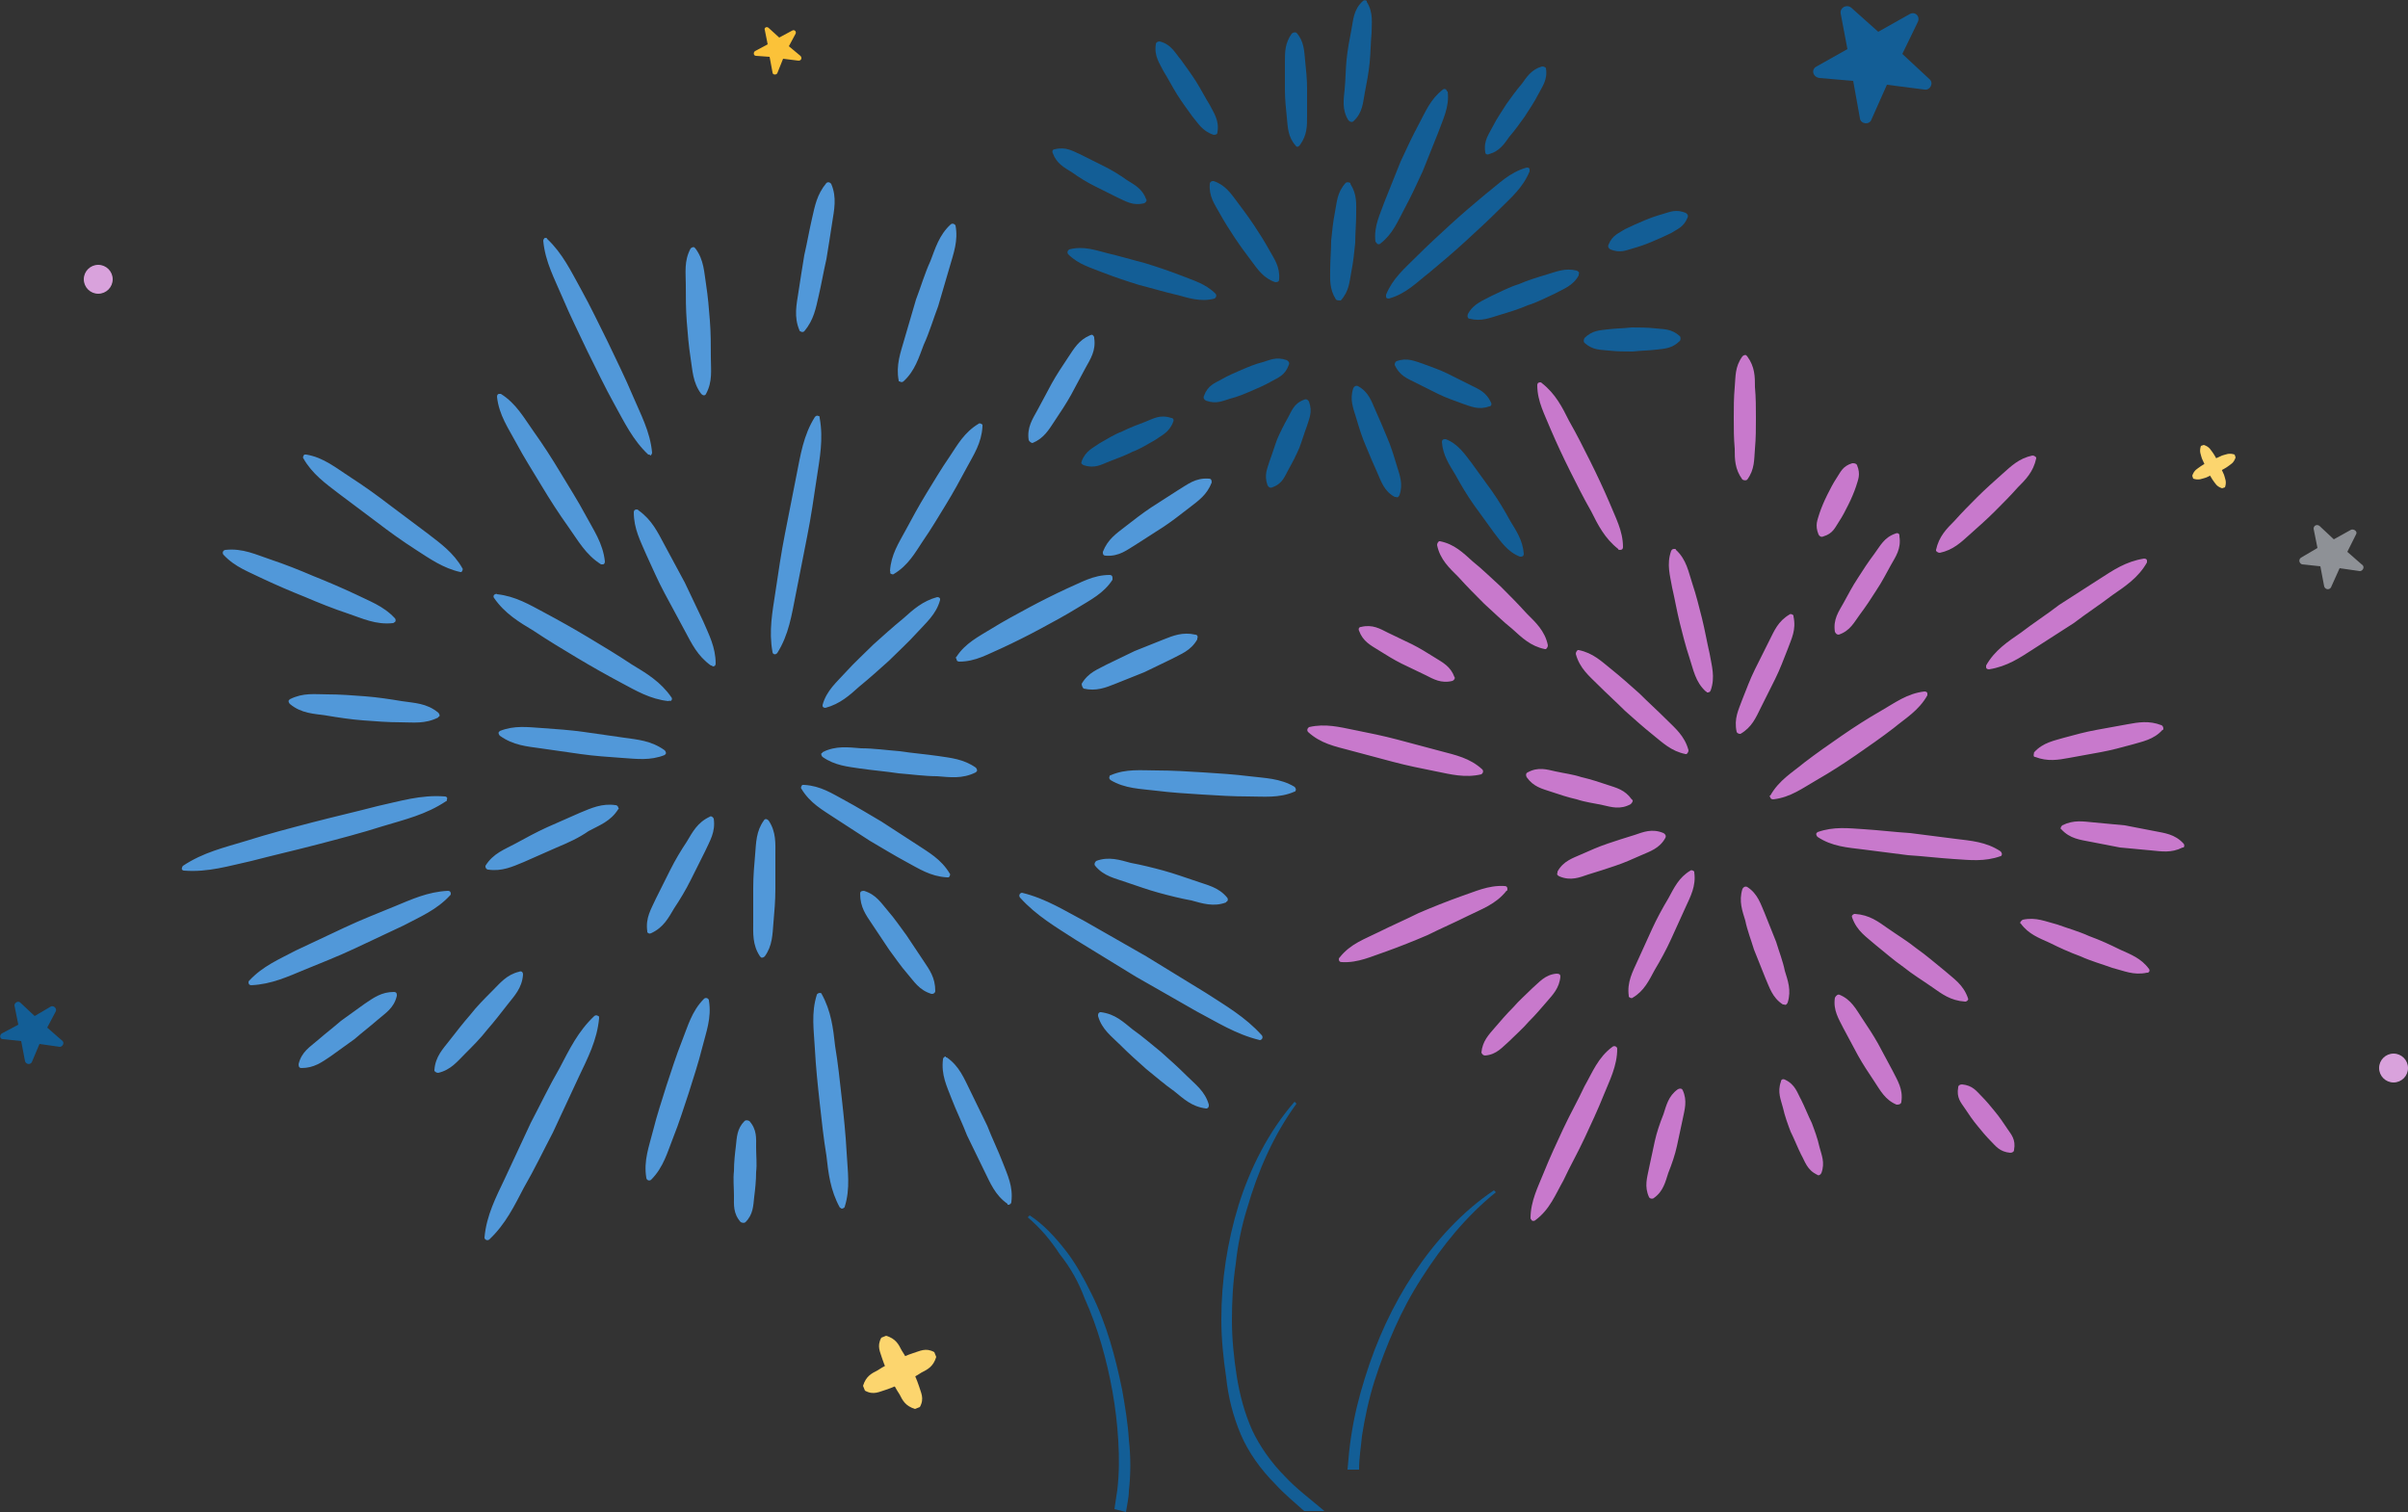 <svg viewBox="0 0 250 157" xmlns="http://www.w3.org/2000/svg"><rect x="0" y="0" width="250" height="157" fill="#333333" stroke="none"/><g fill="#5198d9"><path d="m73.8 69.1c-1.4-1-2-2.3-2.7-3.6l-2.1-3.9c-.7-1.3-1.3-2.7-1.9-4-.6-1.4-1.3-2.7-1.3-4.4 0-.2.1-.3.3-.3.1 0 .1 0 .2.1 1.4 1 2 2.3 2.7 3.6l2.1 3.9c.6 1.3 1.3 2.7 1.9 4 .6 1.4 1.3 2.7 1.3 4.4 0 .2-.1.3-.3.3-.1-.1-.1-.1-.2-.1zm-6.5-21.9c-1.6-1.5-2.5-3.4-3.5-5.2s-1.9-3.7-2.8-5.5c-.9-1.9-1.8-3.7-2.6-5.6s-1.8-3.7-2-5.9c0-.1.1-.3.2-.3s.2 0 .2.1c1.6 1.5 2.5 3.4 3.5 5.2s1.9 3.7 2.8 5.5c.9 1.9 1.8 3.7 2.6 5.6s1.8 3.7 2 5.9c0 .1-.1.3-.2.3 0-.1-.1-.1-.2-.1z"/><path d="m72.8 40.9c-.9-1.2-.9-2.5-1.1-3.7-.2-1.3-.3-2.5-.4-3.8s-.1-2.5-.1-3.8-.2-2.5.5-3.8c.1-.1.3-.2.4-.1l.1.1c.9 1.2.9 2.5 1.1 3.7.2 1.3.3 2.5.4 3.8s.1 2.5.1 3.8.2 2.5-.5 3.8c-.1.2-.3.2-.5 0 0 .1 0 .1 0 0z"/><path d="m80.2 67.7c-.4-2.2 0-4.2.3-6.2s.6-4.1 1-6.1.8-4.1 1.2-6.1.7-4.1 1.9-6c.1-.1.2-.2.4-.1.1 0 .1.1.1.2.4 2.2 0 4.2-.3 6.2s-.6 4.1-1 6.1-.8 4.1-1.2 6.1-.7 4.1-1.9 6c-.1.1-.2.2-.4.1-.1-.1-.1-.2-.1-.2zm2.8-33.4c-.6-1.4-.3-2.7-.1-4s.4-2.6.6-3.8c.3-1.3.5-2.5.8-3.8s.5-2.5 1.5-3.7c.1-.1.3-.1.4 0l.1.1c.6 1.4.3 2.7.1 4s-.4 2.6-.6 3.8c-.3 1.3-.5 2.5-.8 3.8s-.5 2.5-1.5 3.7c-.1.1-.3.1-.4 0 0 0-.1 0-.1-.1zm10.3 5.2c-.3-1.6.2-2.9.6-4.3s.8-2.7 1.2-4.1c.5-1.3.9-2.7 1.5-4 .5-1.3.9-2.7 2.1-3.8.1-.1.3-.1.4 0l.1.1c.3 1.6-.2 2.9-.6 4.3s-.8 2.7-1.2 4.1c-.5 1.3-.9 2.7-1.5 4-.5 1.3-.9 2.7-2.1 3.8-.1.1-.3.1-.4 0-.1 0-.1 0-.1-.1zm13.5 6.2c-.2-1.3.4-2.2.9-3.1s1-1.9 1.5-2.8 1.1-1.8 1.7-2.7 1.1-1.8 2.3-2.3c.2-.1.3 0 .4.2v.1c.2 1.3-.4 2.2-.9 3.1s-1 1.9-1.5 2.8-1.1 1.8-1.7 2.7-1.1 1.8-2.3 2.3c-.1 0-.3-.1-.4-.3zm-14.4 13.6c.1-1.7.9-2.9 1.6-4.2s1.4-2.6 2.2-3.9 1.5-2.5 2.4-3.8c.8-1.2 1.5-2.5 3-3.4.1-.1.3 0 .4.1v.2c-.1 1.7-.9 2.9-1.6 4.2s-1.4 2.6-2.2 3.9-1.5 2.5-2.4 3.8c-.8 1.2-1.5 2.5-3 3.4-.1.1-.3 0-.4-.1.1-.1 0-.2 0-.2zm-7 13.9c.4-1.5 1.5-2.4 2.4-3.4s1.9-1.9 2.9-2.9c1-.9 2-1.8 3.1-2.7 1-.9 2-1.8 3.5-2.2.2 0 .3.1.3.2v.1c-.4 1.5-1.5 2.4-2.4 3.4s-1.9 1.9-2.9 2.9c-1 .9-2 1.8-3.1 2.7-1 .9-2 1.8-3.5 2.2-.2 0-.3-.1-.3-.2zm26.9-2.2c.7-1.2 1.7-1.5 2.6-2 1-.5 1.9-.9 2.9-1.4l3-1.2c1-.4 2-.8 3.3-.5.2 0 .3.2.2.4v.1c-.7 1.2-1.7 1.5-2.6 2-1 .5-1.9.9-2.9 1.4l-3 1.2c-1 .4-2 .8-3.3.5-.1-.1-.2-.3-.2-.5zm3 9.5c1.6-.7 3.2-.5 4.8-.5s3.2.1 4.8.2 3.2.2 4.8.4 3.2.2 4.7 1.1c.1.1.2.3.1.4 0 .1-.1.1-.1.1-1.6.7-3.2.5-4.8.5s-3.2-.1-4.8-.2-3.2-.2-4.8-.4-3.2-.2-4.7-1.1c-.1-.1-.2-.2-.1-.4 0-.1.1-.1.1-.1zm-29.9-2.4c1.4-.7 2.7-.5 4-.4 1.3 0 2.7.2 4 .3 1.3.2 2.6.3 4 .5 1.3.2 2.6.3 3.9 1.2.1.1.2.3.1.4l-.1.1c-1.4.7-2.7.5-4 .4-1.3 0-2.7-.2-4-.3-1.3-.2-2.6-.3-4-.5-1.3-.2-2.6-.3-3.9-1.2-.1-.1-.2-.3-.1-.4.1 0 .1-.1.1-.1zm13.9-9.9c.9-1.4 2.3-2.1 3.6-2.9s2.6-1.5 3.9-2.2 2.7-1.4 4-2c1.4-.6 2.7-1.4 4.4-1.4.2 0 .3.1.3.3v.2c-.9 1.4-2.3 2.1-3.6 2.9s-2.6 1.5-3.9 2.2-2.7 1.4-4 2c-1.4.6-2.7 1.4-4.4 1.4-.2 0-.3-.1-.3-.3-.1-.1-.1-.1 0-.2zm-15.8 13.3c1.7.1 2.9.9 4.2 1.6s2.6 1.5 3.8 2.2c1.2.8 2.5 1.6 3.7 2.4s2.5 1.5 3.4 3c.1.1 0 .3-.1.4h-.2c-1.7-.1-2.9-.9-4.2-1.6s-2.6-1.5-3.8-2.2c-1.2-.8-2.5-1.6-3.7-2.4s-2.5-1.5-3.4-3c-.1-.1 0-.3.1-.4zm30.3 7.9c1.3-.5 2.5-.1 3.6.2 1.1.2 2.3.5 3.4.8s2.2.7 3.4 1.1c1.1.4 2.3.6 3.2 1.7.1.1.1.3 0 .4 0 0-.1 0-.1.1-1.3.5-2.5.1-3.6-.2-1.1-.2-2.3-.5-3.4-.8s-2.2-.7-3.4-1.1c-1.1-.4-2.3-.6-3.2-1.7-.1-.1-.1-.3.1-.5zm-7.7 3.3c2.5.6 4.5 1.9 6.6 3l6.3 3.6c2.1 1.3 4.1 2.5 6.2 3.8 2 1.3 4.1 2.5 5.8 4.4.1.1.1.3 0 .4s-.2.1-.2.1c-2.5-.6-4.5-1.9-6.6-3l-6.3-3.6c-2.1-1.3-4.1-2.5-6.2-3.8-2-1.3-4.1-2.5-5.8-4.4-.1-.1-.1-.3 0-.4s.2-.1.2-.1zm8.2 12.4c1.5.2 2.3 1 3.3 1.8 1 .7 1.9 1.5 2.9 2.3.9.8 1.8 1.6 2.7 2.5s1.9 1.6 2.3 3c0 .2 0 .3-.2.4h-.1c-1.5-.2-2.3-1-3.3-1.8-1-.7-1.9-1.5-2.9-2.3-.9-.8-1.8-1.6-2.7-2.5s-1.9-1.6-2.3-3c0-.2 0-.3.2-.4zm-24.6-12.6c1.3.4 1.8 1.3 2.5 2.1s1.3 1.7 1.9 2.5l1.8 2.7c.6.9 1.2 1.7 1.2 3.1 0 .2-.2.3-.3.3h-.1c-1.3-.4-1.8-1.3-2.5-2.1s-1.3-1.7-1.9-2.5l-1.8-2.7c-.6-.9-1.2-1.7-1.2-3.1 0-.2.1-.3.4-.3-.1 0-.1 0 0 0zm8.6 17.3c1.3.9 1.8 2.2 2.4 3.4s1.2 2.5 1.8 3.7c.5 1.3 1.1 2.5 1.6 3.8s1.1 2.5.9 4.1c0 .2-.2.3-.3.3s-.1 0-.1-.1c-1.3-.9-1.8-2.2-2.4-3.4s-1.2-2.5-1.8-3.7c-.5-1.3-1.1-2.5-1.6-3.8s-1.1-2.5-.9-4.1c0-.2.2-.3.3-.3 0 .1 0 .1.1.1zm-13-6.6c1 1.8 1.2 3.6 1.4 5.4.3 1.8.5 3.7.7 5.5s.4 3.7.5 5.6.4 3.7-.2 5.6c0 .1-.2.2-.3.2s-.1-.1-.2-.1c-1-1.8-1.2-3.6-1.4-5.4-.3-1.8-.5-3.7-.7-5.5s-.4-3.7-.5-5.6-.4-3.7.2-5.6c0-.1.2-.2.3-.2.2 0 .2.1.2.1zm-5.5-18c.8 1.2.7 2.4.7 3.6v3.5c0 1.2-.1 2.4-.2 3.5-.1 1.2-.1 2.4-.9 3.5-.1.1-.3.2-.4.1l-.1-.1c-.8-1.2-.7-2.4-.7-3.6v-3.5c0-1.2.1-2.4.2-3.5.1-1.2.1-2.4.9-3.5.1-.2.3-.2.5 0 0-.1 0-.1 0 0zm-2 31.2c.8.9.7 1.8.7 2.7s.1 1.8 0 2.6c0 .9-.1 1.8-.2 2.6-.1.9-.1 1.8-.9 2.6-.1.1-.3.1-.5 0-.8-.9-.7-1.8-.7-2.7s-.1-1.8 0-2.6c0-.9.1-1.8.2-2.6.1-.9.1-1.8.9-2.6.1-.1.3-.1.5 0zm-4.2-12.5c.3 1.8-.3 3.3-.7 4.9s-.9 3.1-1.4 4.7c-.5 1.5-1 3.1-1.6 4.6s-1 3.1-2.3 4.4c-.1.1-.3.1-.4 0 0 0-.1-.1-.1-.2-.3-1.8.3-3.3.7-4.9s.9-3.1 1.4-4.7c.5-1.5 1-3.1 1.6-4.6s1-3.1 2.3-4.4c.1-.1.3-.1.4 0s.1.1.1.2zm.5-18.9c.2 1.4-.4 2.3-.9 3.4l-1.5 3c-.5 1-1.1 2-1.7 2.9-.6 1-1.1 2-2.4 2.6-.2.1-.3 0-.4-.1v-.1c-.2-1.4.4-2.3.9-3.4l1.5-3c.5-1 1.1-2 1.7-2.9.6-1 1.1-2 2.4-2.6.1-.1.3 0 .4.2zm-11.9 20.7c-.2 2.3-1.2 4.2-2.1 6.1s-1.8 3.9-2.7 5.8c-1 1.9-1.9 3.8-3 5.7-1 1.9-1.9 3.8-3.6 5.4-.1.1-.3.1-.4 0s-.1-.1-.1-.2c.2-2.3 1.2-4.2 2.1-6.1s1.8-3.9 2.7-5.8c1-1.9 1.9-3.8 3-5.7 1-1.9 1.9-3.8 3.6-5.4.1-.1.3-.1.4 0 .1 0 .1.1.1.2zm-7.9-4.5c-.1 1.4-.9 2.2-1.6 3.1s-1.4 1.8-2.1 2.6c-.7.9-1.5 1.7-2.3 2.5s-1.5 1.7-2.8 2c-.2 0-.3-.1-.4-.2v-.1c.1-1.4.9-2.2 1.6-3.1s1.4-1.8 2.1-2.6c.7-.9 1.5-1.7 2.3-2.5s1.5-1.7 2.8-2c.2-.1.4 0 .4.3 0-.1 0-.1 0 0zm9.9-17.2c-.8 1.3-2 1.7-3.1 2.3-1 .7-2.1 1.2-3.3 1.7-1.1.5-2.3 1-3.4 1.5-1.2.5-2.3 1-3.7.8-.2 0-.3-.2-.3-.3v-.1c.8-1.3 2-1.7 3.1-2.3s2.2-1.2 3.3-1.7 2.3-1 3.4-1.5c1.2-.5 2.3-1 3.7-.8.2 0 .3.2.3.3.1.1 0 .1 0 .1zm-17.5 9c-1.4 1.5-3.1 2.2-4.8 3.1l-5.1 2.4c-1.7.8-3.5 1.5-5.2 2.2s-3.4 1.5-5.5 1.6c-.2 0-.3-.1-.3-.3 0-.1 0-.1.1-.2 1.4-1.5 3.1-2.2 4.8-3.1l5.1-2.4c1.7-.8 3.5-1.5 5.2-2.2s3.4-1.5 5.5-1.6c.2 0 .3.1.3.3 0 .1 0 .1-.1.2zm-.4-9.8c-2.1 1.4-4.3 1.9-6.6 2.6-2.2.7-4.5 1.3-6.8 1.9s-4.5 1.1-6.8 1.7c-2.3.5-4.5 1.2-7 1-.1 0-.3-.1-.2-.3 0-.1.1-.2.1-.2 2.1-1.4 4.3-1.9 6.6-2.6 2.2-.7 4.5-1.3 6.8-1.9s4.5-1.1 6.8-1.7c2.3-.5 4.5-1.2 7-1 .1 0 .3.1.2.3 0 .1 0 .2-.1.2zm-.8-8.7c-1.4.7-2.6.5-3.9.5s-2.6-.1-3.9-.2-2.6-.3-3.8-.5c-1.3-.2-2.6-.2-3.8-1.2-.1-.1-.2-.3-.1-.4l.1-.1c1.4-.7 2.6-.5 3.9-.5s2.6.1 3.9.2 2.6.3 3.8.5c1.3.2 2.6.2 3.8 1.2.1.1.2.3.1.4-.1 0-.1.1-.1.1zm23.5 3.9c-1.5.6-2.9.4-4.4.3-1.4-.1-2.9-.2-4.3-.4l-4.2-.6c-1.4-.2-2.8-.3-4.2-1.3-.1-.1-.2-.3-.1-.4l.1-.1c1.5-.6 2.9-.4 4.4-.3 1.4.1 2.9.2 4.3.4l4.2.6c1.4.2 2.8.3 4.2 1.3.1.1.2.3.1.4zm.4-5.6c-1.9-.2-3.4-1.1-4.9-1.9s-3.1-1.7-4.6-2.6-3-1.8-4.5-2.8c-1.5-.9-3-1.8-4.1-3.4-.1-.1-.1-.3.1-.4.1 0 .1-.1.2 0 1.9.2 3.4 1.1 4.9 1.9s3.1 1.7 4.6 2.6 3 1.8 4.5 2.8c1.5.9 3 1.8 4.1 3.4.1.1.1.3-.1.4-.1-.1-.2 0-.2 0zm-28.6-8.1c-1.8.2-3.2-.5-4.7-1s-3-1.1-4.4-1.7c-1.5-.6-2.9-1.2-4.4-1.9-1.4-.7-2.9-1.2-4.1-2.5-.1-.1-.1-.3 0-.4 0 0 .1-.1.2-.1 1.8-.2 3.2.5 4.7 1s3 1.1 4.4 1.7c1.5.6 2.9 1.2 4.4 1.9 1.4.7 2.9 1.2 4.1 2.5.1.1.1.3 0 .4-.1 0-.1.1-.2.1zm7-5.3c-1.8-.4-3.2-1.4-4.6-2.3s-2.8-1.9-4.1-2.9-2.7-2-4-3-2.7-2-3.6-3.6c-.1-.1 0-.3.1-.4h.2c1.8.3 3.1 1.4 4.5 2.3s2.8 1.9 4.1 2.9 2.7 2 4 3 2.7 2 3.6 3.6c.1.1 0 .3-.1.4zm14.6-.8c-1.6-1-2.4-2.5-3.4-3.9s-1.9-2.8-2.8-4.3-1.8-2.9-2.6-4.4-1.8-2.9-2-4.8c0-.2.1-.3.2-.3h.2c1.6 1 2.4 2.5 3.4 3.9s1.9 2.8 2.8 4.3 1.8 2.9 2.6 4.4 1.8 2.9 2 4.8c0 .2-.1.3-.2.3z"/></g><path d="m138.7 31.1c-.7-1.1-.6-2.1-.6-3.1s.1-2 .1-3c.1-1 .2-2 .4-3s.2-2 1.1-3c.1-.1.3-.1.5 0v.1c.7 1.1.6 2.1.6 3.1s-.1 2-.1 3c-.1 1-.2 2-.4 3s-.2 2-1.1 3c-.2 0-.4 0-.5-.1zm4.1-6c-.2-1.6.5-2.9 1-4.3.5-1.3 1.1-2.7 1.6-4 .6-1.3 1.2-2.6 1.9-3.9s1.2-2.6 2.5-3.6c.1-.1.3-.1.4.1 0 0 0 .1.1.1.2 1.6-.5 2.9-1 4.3-.5 1.3-1.1 2.7-1.6 4-.6 1.3-1.2 2.6-1.9 3.9s-1.2 2.6-2.5 3.6c-.1.1-.3.1-.4-.1zm1.1 5.5c.7-1.7 1.9-2.7 3.1-3.9s2.4-2.3 3.6-3.4 2.5-2.2 3.7-3.2c1.3-1 2.4-2.2 4.2-2.7.1 0 .3 0 .3.2v.2c-.7 1.7-1.9 2.7-3.1 3.9s-2.4 2.3-3.6 3.4-2.5 2.2-3.7 3.2c-1.3 1-2.4 2.2-4.2 2.7-.1 0-.3 0-.3-.2zm10.3-14.8c-.2-1.2.4-1.9.8-2.7s.9-1.5 1.4-2.3c.5-.7 1-1.4 1.6-2.1.5-.7 1-1.5 2.1-1.8.2 0 .4.1.4.2.2 1.2-.4 1.9-.8 2.7s-.9 1.5-1.4 2.3c-.5.7-1 1.4-1.6 2.1-.5.7-1 1.5-2.1 1.8-.2.1-.4 0-.4-.2zm12.8 9.6c.4-1 1.1-1.2 1.7-1.6.6-.3 1.3-.6 2-.9s1.3-.5 2-.7 1.3-.5 2.3-.1c.2.1.3.3.2.5-.4 1-1.1 1.2-1.7 1.6-.6.3-1.3.6-2 .9s-1.3.5-2 .7-1.3.5-2.3.1c-.2-.1-.3-.3-.2-.5zm-14.6 7.2c.6-1.1 1.6-1.4 2.5-1.9.9-.4 1.8-.9 2.8-1.2.9-.4 1.9-.7 2.9-1s1.9-.7 3.1-.4c.2.1.3.2.2.4v.1c-.6 1.1-1.6 1.4-2.5 1.9-.9.4-1.8.9-2.8 1.2-.9.4-1.9.7-2.9 1s-1.9.7-3.1.4c-.2 0-.3-.2-.2-.5 0 .1 0 .1 0 0zm12.1 2.5c.8-.8 1.6-.8 2.4-.9s1.6-.1 2.5-.2c.8 0 1.6 0 2.5.1.8.1 1.6 0 2.5.8.1.1.1.4 0 .5-.8.8-1.6.8-2.4.9s-1.6.1-2.5.2c-.8 0-1.6 0-2.5-.1-.8-.1-1.6 0-2.5-.8-.1-.1-.1-.3 0-.5zm-19.5 2.4c1.1-.4 1.9 0 2.8.3.8.3 1.7.6 2.5 1l2.4 1.2c.8.4 1.6.7 2.1 1.8.1.2 0 .4-.2.4-1.1.4-1.9 0-2.8-.3-.8-.3-1.7-.6-2.5-1l-2.4-1.2c-.8-.4-1.6-.7-2.1-1.8 0-.1 0-.3.2-.4zm-4 2.6c1.1.6 1.4 1.6 1.8 2.5s.8 1.8 1.2 2.8c.4.9.7 1.9 1 2.9s.7 1.9.3 3.1c-.1.2-.2.3-.4.2h-.1c-1.1-.6-1.4-1.6-1.8-2.5s-.8-1.8-1.2-2.8c-.4-.9-.7-1.9-1-2.9s-.7-1.9-.3-3.1c.1-.2.3-.3.5-.2z" fill="#135e96"/><path d="m149.9 45.8 8.1 11.9" fill="#d9a2dc"/><path d="m150.1 45.6c1.3.5 2 1.6 2.7 2.5.7 1 1.4 1.9 2.1 2.9s1.3 2 1.9 3.1c.6 1 1.3 2 1.4 3.4 0 .2-.1.3-.3.3h-.1c-1.3-.5-2-1.6-2.7-2.5-.7-1-1.4-1.9-2.1-2.9s-1.3-2-1.9-3.1c-.6-1-1.3-2-1.4-3.4 0-.2.1-.3.3-.3zm-14.2-3.9c.4 1.1 0 1.8-.2 2.5-.3.8-.5 1.5-.8 2.3-.3.7-.7 1.5-1.1 2.2s-.6 1.5-1.7 1.9c-.2.1-.4 0-.5-.2-.4-1.1 0-1.8.2-2.5.3-.8.5-1.5.8-2.3.3-.7.7-1.5 1.1-2.2s.6-1.5 1.7-1.9c.2-.1.4 0 .5.2z" fill="#135e96"/><path d="m125.8 50.1c-.5 1.3-1.4 1.9-2.3 2.6s-1.8 1.4-2.7 2-1.9 1.2-2.8 1.8c-1 .6-1.8 1.3-3.2 1.2-.2 0-.3-.1-.3-.3v-.1c.5-1.3 1.4-1.9 2.3-2.6s1.8-1.4 2.7-2 1.9-1.2 2.8-1.8c1-.6 1.8-1.3 3.2-1.2.2 0 .3.1.3.4 0-.1 0-.1 0 0z" fill="#5198d9"/><path d="m121.8 43.8c-.4 1.1-1.2 1.4-1.9 1.9-.7.4-1.5.9-2.3 1.2-.8.4-1.6.7-2.4 1s-1.5.8-2.7.4c-.2-.1-.3-.2-.2-.4.4-1.1 1.2-1.4 1.9-1.9.7-.4 1.5-.9 2.3-1.2.8-.4 1.6-.7 2.4-1s1.5-.8 2.7-.4c.2 0 .3.2.2.4zm12-5.9c-.4 1.1-1.1 1.3-1.8 1.7s-1.4.7-2.1 1-1.4.6-2.2.8c-.7.2-1.4.6-2.5.2-.2-.1-.3-.3-.2-.5.4-1.1 1.1-1.3 1.8-1.7s1.4-.7 2.1-1 1.4-.6 2.2-.8c.7-.2 1.4-.6 2.5-.2.2.1.3.3.2.5zm-7.7-6.9c-1.5.4-2.8-.1-4-.4-1.3-.3-2.6-.7-3.8-1-1.3-.4-2.5-.8-3.8-1.3-1.2-.5-2.5-.8-3.6-1.9-.1-.1-.1-.3 0-.4l.1-.1c1.5-.4 2.8.1 4 .4 1.3.3 2.6.7 3.8 1 1.3.4 2.5.8 3.8 1.3 1.2.5 2.5.8 3.6 1.9.1.1.1.3 0 .4zm-7.3-9.9c-1.2.3-1.9-.2-2.8-.6l-2.4-1.2c-.8-.4-1.6-.9-2.3-1.4-.8-.5-1.6-.9-2-2-.1-.2 0-.4.2-.4 1.2-.3 1.9.2 2.8.6l2.4 1.2c.8.4 1.6.9 2.3 1.4.8.5 1.6.9 2 2 .1.1 0 .3-.2.4zm13.6 8.2c-1.2-.4-1.8-1.3-2.4-2.1s-1.2-1.6-1.8-2.5-1.1-1.7-1.6-2.6-1.1-1.7-1-3c0-.2.2-.3.3-.3h.1c1.2.4 1.8 1.3 2.4 2.1s1.2 1.6 1.8 2.5 1.1 1.7 1.6 2.6 1.1 1.7 1 3c0 .2-.1.3-.4.3zm-6.4-15.3c-1.2-.4-1.6-1.2-2.2-1.9-.5-.7-1.1-1.5-1.6-2.3s-.9-1.6-1.4-2.4c-.4-.8-1-1.6-.8-2.8 0-.2.2-.3.4-.3 1.2.3 1.6 1.2 2.2 1.9.5.7 1.1 1.5 1.6 2.3s.9 1.6 1.4 2.4c.4.8 1 1.6.8 2.8 0 .2-.1.3-.4.3.1 0 .1 0 0 0zm8.5 1.1c-.8-.9-.8-1.9-.9-2.9s-.2-1.9-.2-2.9v-2.9c0-1 0-1.9.7-2.9.1-.1.3-.2.5-.1.8.9.8 1.9.9 2.9s.2 1.9.2 2.9v2.9c0 1 0 1.9-.7 2.9-.2.3-.4.3-.5.1 0 .1 0 .1 0 0zm5.5-2.6c-.7-1.1-.5-2.2-.4-3.2s.1-2.1.2-3.1.3-2.1.5-3.1.2-2.1 1.2-3c.1-.1.3-.1.4 0v.1c.7 1.1.5 2.2.5 3.2-.1 1-.1 2.1-.2 3.1s-.3 2.1-.5 3.1-.2 2.1-1.2 3c-.1.1-.3.1-.5-.1z" fill="#135e96"/><path d="m206.2 69.1c.9-1.6 2.3-2.5 3.6-3.4 1.3-1 2.7-1.9 4-2.9l4.2-2.7c1.4-.9 2.7-1.8 4.6-2.1.2 0 .3.1.3.2v.2c-.9 1.6-2.3 2.5-3.6 3.4-1.3 1-2.7 1.9-4 2.9l-4.2 2.7c-1.4.9-2.7 1.8-4.6 2.1-.2 0-.3-.1-.3-.2zm-22.4 13.5c.9-1.6 2.3-2.4 3.5-3.4 1.3-1 2.6-1.9 3.9-2.8s2.7-1.8 4.1-2.6 2.7-1.8 4.5-2c.2 0 .3.1.3.2v.2c-.9 1.6-2.3 2.4-3.5 3.4-1.3 1-2.6 1.9-3.9 2.8s-2.7 1.8-4.1 2.6-2.7 1.8-4.5 2c-.2 0-.3-.1-.3-.2-.1-.1-.1-.2 0-.2zm27.4-4.5c.9-1 2.1-1.2 3.1-1.5 1.1-.3 2.2-.6 3.3-.8l3.3-.6c1.1-.2 2.2-.4 3.5.1.2.1.2.3.2.4 0 0 0 .1-.1.1-.9 1-2.1 1.2-3.1 1.5-1.1.3-2.2.6-3.3.8l-3.3.6c-1.1.2-2.2.4-3.5-.1-.2 0-.2-.2-.1-.5-.1.1 0 .1 0 0zm-22.5 8.3c1.7-.6 3.2-.4 4.8-.3s3.2.3 4.8.4c1.6.2 3.2.4 4.7.6 1.6.2 3.2.3 4.7 1.3.1.1.2.3.1.4 0 .1-.1.1-.1.1-1.7.6-3.2.4-4.8.3s-3.2-.3-4.8-.4c-1.6-.2-3.2-.4-4.7-.6-1.6-.2-3.2-.3-4.7-1.3-.1-.1-.2-.3-.1-.4zm25.4-.7c1.2-.6 2.2-.4 3.3-.3s2.1.2 3.2.3c1 .2 2.1.4 3.1.6s2.1.3 3 1.3c.1.1.1.3 0 .4h-.1c-1.2.6-2.2.4-3.3.3s-2.1-.2-3.2-.3c-1-.2-2.1-.4-3.1-.6s-2.1-.3-3-1.3c-.1 0-.1-.2.1-.4-.1.1-.1.1 0 0zm-4.1 9.8c1.4-.3 2.4.2 3.6.5 1.1.4 2.2.7 3.3 1.2 1.1.4 2.2.9 3.2 1.4 1.1.5 2.2.9 3 2 .1.1.1.3-.1.4h-.1c-1.4.3-2.4-.2-3.6-.5-1.1-.4-2.2-.7-3.3-1.2-1.1-.4-2.2-.9-3.2-1.4-1.1-.5-2.2-.9-3-2-.1 0-.1-.2.2-.4-.1.1-.1.1 0 0zm-17.4-.6c1.5.1 2.4.8 3.4 1.5s2 1.3 3 2.1c1 .7 1.9 1.5 2.9 2.3.9.8 1.9 1.4 2.4 2.8.1.2 0 .3-.2.4h-.1c-1.5-.1-2.4-.8-3.4-1.5s-2-1.3-3-2.1c-1-.7-1.9-1.5-2.9-2.3-.9-.8-1.9-1.4-2.4-2.8-.1-.2 0-.3.2-.4zm11.1 17.7c1.1.1 1.5.7 2 1.2s1 1.1 1.4 1.6c.5.6.9 1.2 1.3 1.8s.9 1.1.7 2.2c0 .2-.2.3-.4.3-1.1-.1-1.5-.7-2-1.2s-1-1.1-1.4-1.6c-.5-.6-.9-1.2-1.3-1.8s-.9-1.1-.7-2.2c0-.2.2-.3.4-.3zm-18.4-.5c1.1.5 1.3 1.4 1.7 2.1.4.8.7 1.6 1.1 2.4.3.8.6 1.6.8 2.5.2.8.6 1.6.2 2.7-.1.2-.3.3-.4.2-1.1-.5-1.3-1.4-1.7-2.1-.4-.8-.7-1.6-1.1-2.4-.3-.8-.6-1.6-.8-2.5-.2-.8-.6-1.6-.2-2.7 0-.2.2-.3.4-.2zm5.7-8.8c1.2.5 1.7 1.5 2.3 2.4s1.2 1.8 1.7 2.7 1 1.9 1.5 2.8c.5 1 1.1 1.9.9 3.2 0 .2-.2.3-.4.3h-.1c-1.2-.5-1.7-1.5-2.3-2.4s-1.2-1.8-1.7-2.7-1-1.9-1.5-2.8c-.5-1-1.1-1.9-.9-3.2.1-.2.3-.4.5-.3zm-9.6-11.2c1.1.7 1.4 1.8 1.8 2.7l1.2 3c.3 1 .7 2 .9 3 .3 1 .7 2 .3 3.3-.1.2-.2.3-.4.2h-.1c-1.1-.7-1.4-1.8-1.8-2.7l-1.2-3c-.3-1-.7-2-.9-3-.3-1-.7-2-.3-3.3.1-.2.3-.3.5-.2 0-.1 0-.1 0 0zm-5.5-1.5c.2 1.4-.4 2.5-.9 3.6l-1.5 3.3c-.5 1.1-1.1 2.2-1.7 3.2-.6 1.1-1.1 2.2-2.3 2.9-.1.1-.3 0-.4-.1v-.1c-.2-1.4.4-2.5.9-3.6l1.5-3.3c.5-1.1 1.1-2.2 1.7-3.2.6-1.1 1.1-2.2 2.3-2.9.1-.1.3 0 .4.1zm-1.2 22.6c.5 1.1.2 2 0 3-.2.9-.4 1.9-.6 2.8s-.5 1.8-.9 2.8c-.3.9-.5 1.9-1.5 2.6-.1.1-.4.1-.5-.1-.5-1.1-.2-2 0-3 .2-.9.4-1.9.6-2.8s.5-1.8.9-2.8c.3-.9.5-1.9 1.5-2.6.2-.1.4-.1.5.1zm-6.8-4.3c0 1.8-.8 3.3-1.4 4.8s-1.3 3-2 4.5-1.5 2.9-2.2 4.4c-.8 1.4-1.4 3-2.9 4.1-.1.1-.3.1-.4 0 0-.1-.1-.1-.1-.2 0-1.8.8-3.3 1.4-4.8s1.3-3 2-4.5 1.5-2.9 2.2-4.4c.8-1.4 1.4-3 2.9-4.1.1-.1.3-.1.4 0s.1.1.1.2zm-5.9-7.5c-.1 1.2-.8 1.9-1.4 2.6s-1.2 1.4-1.9 2.1c-.6.7-1.3 1.3-2 2-.7.6-1.3 1.4-2.5 1.5-.2 0-.3-.1-.4-.3.1-1.2.8-1.9 1.4-2.6s1.2-1.4 1.9-2.1c.6-.7 1.3-1.3 2-2 .7-.6 1.3-1.4 2.5-1.5.3 0 .4.1.4.3zm-5.6-8.9c-1.1 1.4-2.6 1.9-4 2.6s-2.8 1.3-4.2 2c-1.4.6-2.9 1.2-4.3 1.7-1.5.5-2.9 1.2-4.6 1.1-.2 0-.3-.1-.3-.3 0-.1 0-.1.1-.2 1.1-1.4 2.6-1.9 4-2.6s2.8-1.3 4.2-2c1.4-.6 2.9-1.2 4.3-1.7 1.5-.5 2.9-1.2 4.6-1.1.2 0 .3.1.3.3 0 .1 0 .2-.1.2zm16.5-5.5c-.6 1.1-1.6 1.4-2.5 1.8s-1.8.8-2.7 1.1-1.8.6-2.8.9c-.9.3-1.8.7-3 .2-.2-.1-.3-.2-.2-.4v-.1c.6-1.1 1.6-1.4 2.5-1.8s1.8-.8 2.7-1.1 1.8-.6 2.8-.9c.9-.3 1.8-.7 3-.2.2.1.3.3.2.5zm-19.1-6.6c-1.7.4-3.2 0-4.7-.3s-3-.6-4.5-1l-4.5-1.2c-1.5-.4-3-.7-4.3-1.9-.1-.1-.1-.3 0-.4l.1-.1c1.7-.4 3.2 0 4.7.3s3 .6 4.5 1l4.5 1.2c1.5.4 3 .7 4.3 1.9.1.1.1.3 0 .4zm15.5 3.1c-1.1.6-2 .3-2.9.1s-1.8-.3-2.7-.6c-.9-.2-1.8-.5-2.7-.8s-1.8-.5-2.5-1.5c-.1-.2-.1-.4.1-.5 1.1-.6 2-.3 2.9-.1s1.8.3 2.7.6c.9.2 1.8.5 2.7.8s1.8.5 2.5 1.5c.2.1.1.3-.1.5zm-18.5-12.8c-1.2.3-2-.2-2.8-.6s-1.7-.8-2.5-1.2-1.6-.9-2.4-1.4-1.6-.9-2-2c-.1-.2 0-.4.2-.4 1.2-.3 2 .2 2.8.6s1.7.8 2.5 1.2 1.6.9 2.4 1.4 1.6.9 2 2c.1.1 0 .3-.2.4zm24.2 7.6c-1.5-.3-2.4-1.2-3.4-2s-2-1.7-2.9-2.5c-.9-.9-1.9-1.8-2.8-2.7s-1.9-1.7-2.3-3.2c0-.2.1-.3.2-.4h.1c1.5.3 2.4 1.2 3.4 2s2 1.7 2.9 2.5c.9.9 1.9 1.8 2.8 2.7s1.9 1.7 2.3 3.2c0 .2-.1.3-.2.4zm-14.6-10.9c-1.5-.3-2.4-1.2-3.4-2.1-1-.8-1.9-1.7-2.9-2.6-.9-.9-1.8-1.8-2.7-2.8-.9-.9-1.9-1.8-2.2-3.3 0-.2.1-.3.2-.4h.1c1.5.3 2.4 1.2 3.4 2.1 1 .8 1.9 1.7 2.9 2.6.9.9 1.8 1.8 2.7 2.8.9.9 1.9 1.8 2.2 3.3 0 .2-.1.3-.2.4zm7.6-10.4c-1.4-1.1-2.1-2.5-2.8-3.9-.8-1.4-1.5-2.8-2.2-4.2s-1.4-2.9-2-4.3c-.6-1.5-1.4-2.9-1.4-4.6 0-.2.1-.3.3-.3.1 0 .1 0 .2.1 1.4 1.1 2.1 2.5 2.8 3.9.8 1.4 1.5 2.8 2.2 4.2s1.4 2.9 2 4.3c.6 1.5 1.4 2.9 1.4 4.6 0 .2-.1.3-.3.3-.1 0-.2 0-.2-.1zm9.1 14.8c-1.1-1-1.3-2.3-1.7-3.5s-.7-2.4-1-3.6-.5-2.4-.8-3.7c-.2-1.2-.6-2.4-.1-3.8.1-.2.2-.2.4-.2 0 0 .1 0 .1.1 1.1 1 1.3 2.3 1.7 3.5s.7 2.4 1 3.6.5 2.4.8 3.7c.2 1.2.6 2.4.1 3.8-.1.2-.2.2-.4.2 0-.1-.1-.1-.1-.1zm3.8-22c-.8-1.1-.8-2.1-.8-3.2-.1-1.1-.1-2.1-.1-3.2s0-2.1.1-3.2 0-2.1.8-3.2c.1-.1.3-.2.4-.1l.1.1c.8 1.1.8 2.1.8 3.2.1 1.1.1 2.1.1 3.2s0 2.1-.1 3.2 0 2.1-.8 3.2c-.1.1-.3.1-.5 0 .1 0 .1 0 0 0zm-.6 26.2c-.3-1.4.2-2.3.6-3.4.4-1 .8-2.1 1.3-3.1l1.5-3c.5-1 .9-2 2.1-2.7.1-.1.3 0 .4.1v.1c.3 1.4-.2 2.3-.6 3.4-.4 1-.8 2.1-1.3 3.1l-1.5 3c-.5 1-.9 2-2.1 2.7-.1 0-.3 0-.4-.2zm8.5-20.5c-.4-1-.1-1.5.1-2.2.2-.6.5-1.3.8-1.9s.6-1.2 1-1.8.6-1.2 1.6-1.5c.2 0 .4 0 .5.2.4 1 .1 1.5-.1 2.2-.2.6-.5 1.3-.8 1.9s-.6 1.2-1 1.8-.6 1.2-1.6 1.5c-.2.1-.4 0-.5-.2zm1.7 10.1c-.2-1.3.4-2.1.9-3s.9-1.7 1.5-2.6c.5-.8 1.1-1.7 1.7-2.5s1-1.7 2.2-2.1c.2-.1.4 0 .4.2v.1c.2 1.3-.4 2.1-.9 3s-.9 1.7-1.5 2.6c-.5.8-1.1 1.7-1.7 2.5s-1 1.7-2.2 2.1c-.2 0-.3-.1-.4-.3zm10.5-8.5c.3-1.4 1.1-2.2 1.9-3 .8-.9 1.6-1.7 2.4-2.5s1.7-1.6 2.6-2.4 1.7-1.6 3.1-1.9c.2 0 .3.1.4.2v.1c-.3 1.4-1.1 2.2-1.9 3-.8.9-1.6 1.7-2.4 2.5s-1.7 1.6-2.6 2.4-1.7 1.6-3.1 1.9c-.2 0-.3-.1-.4-.2z" fill="#c879cc"/><path d="m230.9 50.7-2.1-4.4" fill="#fff"/><path d="m230.7 50.7c-.6-.2-.7-.5-1-.9-.2-.3-.4-.7-.6-1.1s-.3-.7-.5-1.1c-.1-.4-.3-.7-.1-1.3l.3-.1c.6.2.7.5 1 .9.2.3.4.7.6 1.1s.3.7.5 1.1c.1.4.3.7.1 1.3z" fill="#fcd56e"/><path d="m227.6 49.5 4.4-2.1" fill="#fff"/><path d="m227.6 49.4c.2-.6.5-.7.9-1 .3-.2.7-.4 1.1-.6s.7-.3 1.1-.5c.4-.1.7-.3 1.3-.1l.1.3c-.2.6-.5.7-.9 1-.3.2-.7.4-1.1.6s-.7.3-1.1.5c-.4.1-.7.3-1.3.1z" fill="#fcd56e"/><path d="m4.9 106.7.9-1.7c.1-.3-.2-.6-.5-.5l-1.7 1-1.5-1.4c-.2-.2-.6 0-.6.3l.4 2-1.7.9c-.3.2-.2.6.1.6l1.9.2.4 2.1c.1.3.5.4.7.1l.8-1.9 2.1.3c.3 0 .5-.4.3-.6z" fill="#135e96"/><path d="m81.9 4.8.7-1.3c.1-.2-.1-.5-.4-.3l-1.3.7-1.1-1c-.2-.2-.5 0-.4.2l.3 1.5-1.3.7c-.2.1-.2.5.1.5l1.4.1.3 1.6c0 .3.4.3.5.1l.6-1.5 1.6.2c.3 0 .4-.3.2-.5z" fill="#fbc239"/><path d="m243.7 57.3.9-1.8c.2-.3-.2-.6-.5-.5l-1.8 1-1.5-1.4c-.3-.2-.6 0-.6.3l.4 2-1.7 1c-.3.2-.2.6.1.7l1.9.2.4 2.1c.1.3.5.4.7.1l.9-2 2.1.3c.3 0 .5-.4.3-.6z" fill="#8e9196"/><path d="m197.5 5.6 1.6-3.3c.3-.6-.3-1.2-.9-.8l-3.2 1.8-2.8-2.5c-.5-.4-1.2 0-1.1.6l.7 3.7-3.2 1.8c-.6.3-.4 1.1.3 1.2l3.5.3.7 3.9c.1.6 1 .7 1.2.1l1.6-3.6 3.9.5c.6.1 1-.7.5-1.1zm-56.4 146.9c0-1.1.2-2.3.3-3.4.3-1.9.7-3.8 1.3-5.7s1.3-3.7 2.1-5.5 1.7-3.5 2.8-5.2c2.1-3.3 4.6-6.4 7.7-8.9l-.2-.2c-3.3 2.2-6.1 5.3-8.3 8.6s-3.9 7-5.1 10.9c-.6 1.9-1.1 3.9-1.4 5.9-.2 1.2-.3 2.4-.4 3.6h1.2z" fill="#135e96"/><circle cx="248.5" cy="110.9" fill="#d9a2dc" r="1.5"/><path d="m128.8 148.9c.8 1.9 2.1 3.7 3.6 5.2.9 1 2 1.9 3 2.8h2.1c-1.4-1.2-2.9-2.3-4.1-3.6-1.4-1.4-2.6-3.1-3.4-4.8-.8-1.8-1.3-3.7-1.6-5.6s-.5-3.9-.5-5.8c0-2 .1-3.9.4-5.9.2-1.9.6-3.9 1.2-5.8 1.1-3.8 2.7-7.5 5.1-10.8l-.2-.2c-2.7 3.1-4.6 6.9-5.8 10.7-1.2 3.9-1.8 7.9-1.8 11.9 0 2 .2 4 .5 6 .2 2 .7 4 1.5 5.9zm-16.2-14.1c1.4 3.1 2.3 6.4 2.9 9.7.3 1.7.5 3.4.6 5.1s.1 3.4-.1 5.1c-.1.7-.2 1.3-.3 2l1.2.3c.1-.7.3-1.5.3-2.2.2-1.8.2-3.5 0-5.3-.1-1.7-.4-3.5-.7-5.2-.7-3.4-1.6-6.8-3.2-10-.8-1.6-1.6-3.1-2.7-4.5s-2.3-2.7-3.7-3.6l-.2.2c1.3 1.1 2.4 2.4 3.3 3.8 1.2 1.5 2 3 2.6 4.6z" fill="#135e96"/><path d="m95.3 146.2-3.6-7.6" fill="#fff"/><path d="m95 146.3c-1-.3-1.3-.9-1.6-1.5-.4-.6-.7-1.2-1-1.8s-.6-1.3-.8-1.9c-.2-.7-.6-1.3-.1-2.2l.5-.2c1 .3 1.3.9 1.6 1.5.4.6.7 1.2 1 1.8s.6 1.3.8 1.9c.2.7.6 1.3.1 2.2z" fill="#fcd56e"/><path d="m89.7 144.2 7.6-3.6" fill="#fff"/><path d="m89.6 143.9c.3-1 .9-1.3 1.5-1.6.6-.4 1.2-.7 1.8-1s1.3-.6 1.9-.8c.7-.2 1.3-.6 2.2-.1l.2.5c-.3 1-.9 1.3-1.5 1.6-.6.4-1.2.7-1.8 1s-1.3.6-1.9.8c-.7.2-1.3.6-2.2.1z" fill="#fcd56e"/><circle cx="10.2" cy="29" fill="#d9a2dc" r="1.5"/><path d="m31 110.5c.3-1.3 1.2-1.8 2-2.5s1.6-1.3 2.4-2c.8-.6 1.7-1.2 2.5-1.8.9-.6 1.7-1.2 3-1.2.2 0 .3.1.3.3v.1c-.3 1.3-1.2 1.8-2 2.5s-1.6 1.3-2.4 2c-.8.6-1.7 1.2-2.5 1.8-.9.6-1.7 1.2-3 1.2-.2 0-.3-.1-.3-.4 0 .1 0 .1 0 0z" fill="#5198d9"/></svg>
